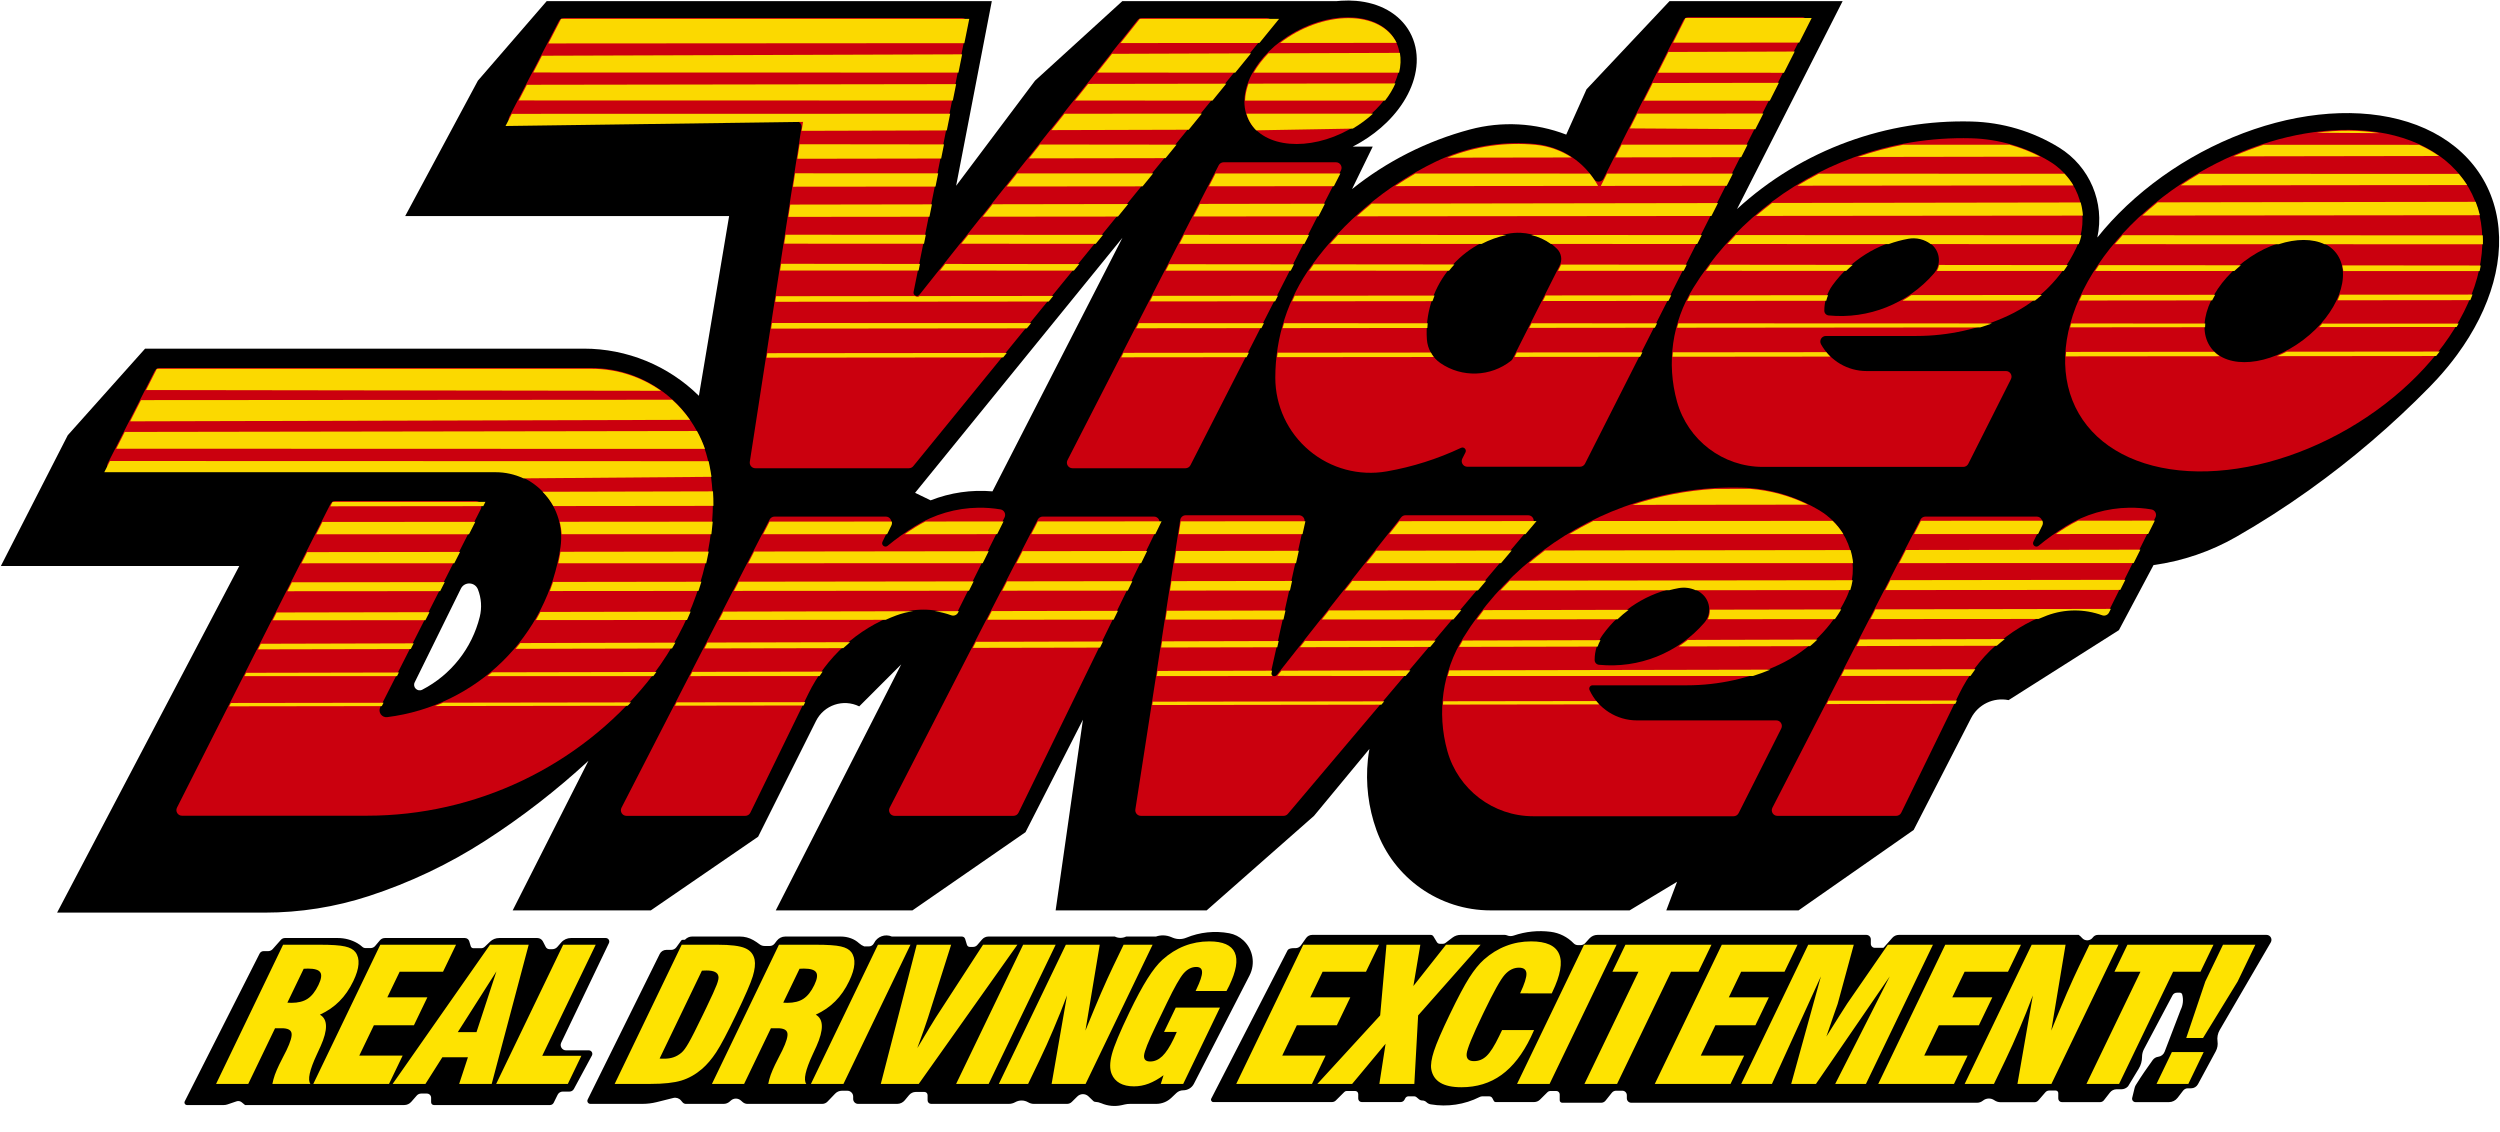 <?xml version="1.0" encoding="UTF-8" standalone="no"?>
<!-- Created by ERK -->

<svg
   width="2237.38mm"
   height="1013.301mm"
   viewBox="0 0 2237.38 1013.301"
   version="1.1"
   id="svg1"
   inkscape:version="1.3.2 (091e20e, 2023-11-25, custom)"
   xml:space="preserve"
   sodipodi:docname="videodriver.svg"
   xmlns:inkscape="http://www.inkscape.org/namespaces/inkscape"
   xmlns:sodipodi="http://sodipodi.sourceforge.net/DTD/sodipodi-0.dtd"
   xmlns="http://www.w3.org/2000/svg"
   xmlns:svg="http://www.w3.org/2000/svg"><sodipodi:namedview
     id="namedview1"
     pagecolor="#ffffff"
     bordercolor="#000000"
     borderopacity="0.25"
     inkscape:showpageshadow="2"
     inkscape:pageopacity="0.0"
     inkscape:pagecheckerboard="true"
     inkscape:deskcolor="#d1d1d1"
     inkscape:document-units="mm"
     inkscape:zoom="0.15976092"
     inkscape:cx="3918.355"
     inkscape:cy="2081.2349"
     inkscape:window-width="2560"
     inkscape:window-height="1351"
     inkscape:window-x="-9"
     inkscape:window-y="-9"
     inkscape:window-maximized="1"
     inkscape:current-layer="svg1" /><defs
     id="defs1"><marker
       id="DistanceX"
       orient="auto"
       refX="0"
       refY="0"
       style="overflow:visible"><path
         d="M 3,-3 -3,3 M 0,-5 V 5"
         style="stroke:#000000;stroke-width:0.5"
         id="path1" /></marker><pattern
       id="Hatch"
       patternUnits="userSpaceOnUse"
       width="8"
       height="8"
       x="0"
       y="0"><path
         d="M8 4 l-4,4"
         stroke="#000000"
         stroke-width="0.25"
         linecap="square"
         id="path2" /><path
         d="M6 2 l-4,4"
         stroke="#000000"
         stroke-width="0.25"
         linecap="square"
         id="path3" /><path
         d="M4 0 l-4,4"
         stroke="#000000"
         stroke-width="0.25"
         linecap="square"
         id="path4" /></pattern><symbol
       id="*Model_Space" /><symbol
       id="*Paper_Space" /><symbol
       id="*Paper_Space0" /><marker
       id="DistanceX-0"
       orient="auto"
       refX="0"
       refY="0"
       style="overflow:visible"><path
         d="M 3,-3 -3,3 M 0,-5 V 5"
         style="stroke:#000000;stroke-width:0.5"
         id="path1-9" /></marker><pattern
       id="Hatch-4"
       patternUnits="userSpaceOnUse"
       width="8"
       height="8"
       x="0"
       y="0"><path
         d="M8 4 l-4,4"
         stroke="#000000"
         stroke-width="0.25"
         linecap="square"
         id="path2-8" /><path
         d="M6 2 l-4,4"
         stroke="#000000"
         stroke-width="0.25"
         linecap="square"
         id="path3-8" /><path
         d="M4 0 l-4,4"
         stroke="#000000"
         stroke-width="0.25"
         linecap="square"
         id="path4-2" /></pattern><symbol
       id="*Model_Space-4" /><symbol
       id="*Paper_Space-5" /><symbol
       id="*Paper_Space0-5" /><marker
       id="DistanceX-8"
       orient="auto"
       refX="0"
       refY="0"
       style="overflow:visible"><path
         d="M 3,-3 -3,3 M 0,-5 V 5"
         style="stroke:#000000;stroke-width:0.5"
         id="path1-4" /></marker><pattern
       id="Hatch-9"
       patternUnits="userSpaceOnUse"
       width="8"
       height="8"
       x="0"
       y="0"><path
         d="M8 4 l-4,4"
         stroke="#000000"
         stroke-width="0.25"
         linecap="square"
         id="path2-6" /><path
         d="M6 2 l-4,4"
         stroke="#000000"
         stroke-width="0.25"
         linecap="square"
         id="path3-3" /><path
         d="M4 0 l-4,4"
         stroke="#000000"
         stroke-width="0.25"
         linecap="square"
         id="path4-7" /></pattern><symbol
       id="*Model_Space-8" /><symbol
       id="*Paper_Space-8" /><symbol
       id="*Paper_Space0-2" /><marker
       id="DistanceX-09"
       orient="auto"
       refX="0.0"
       refY="0.0"
       style="overflow:visible"><path
         d="M 3,-3 L -3,3 M 0,-5 L  0,5"
         style="stroke:#000000; stroke-width:0.5"
         id="path1-48" /></marker><pattern
       id="Hatch-8"
       patternUnits="userSpaceOnUse"
       width="8"
       height="8"
       x="0"
       y="0"><path
         d="M8 4 l-4,4"
         stroke="#000000"
         stroke-width="0.25"
         linecap="square"
         id="path2-2" /><path
         d="M6 2 l-4,4"
         stroke="#000000"
         stroke-width="0.25"
         linecap="square"
         id="path3-4" /><path
         d="M4 0 l-4,4"
         stroke="#000000"
         stroke-width="0.25"
         linecap="square"
         id="path4-5" /></pattern><symbol
       id="*Model_Space-5" /><symbol
       id="*Paper_Space-1" /><symbol
       id="*Paper_Space0-7" /><marker
       id="DistanceX-4"
       orient="auto"
       refX="0.0"
       refY="0.0"
       style="overflow:visible"><path
         d="M 3,-3 L -3,3 M 0,-5 L  0,5"
         style="stroke:#000000; stroke-width:0.5"
         id="path1-3" /></marker><pattern
       id="Hatch-1"
       patternUnits="userSpaceOnUse"
       width="8"
       height="8"
       x="0"
       y="0"><path
         d="M8 4 l-4,4"
         stroke="#000000"
         stroke-width="0.25"
         linecap="square"
         id="path2-23" /><path
         d="M6 2 l-4,4"
         stroke="#000000"
         stroke-width="0.25"
         linecap="square"
         id="path3-34" /><path
         d="M4 0 l-4,4"
         stroke="#000000"
         stroke-width="0.25"
         linecap="square"
         id="path4-1" /></pattern><symbol
       id="*Model_Space-1" /><symbol
       id="*Paper_Space-3" /><symbol
       id="*Paper_Space0-8" /></defs><path
     id="path282"
     style="fill:#000000;fill-opacity:1;stroke:none;stroke-width:3.571;stroke-linecap:round"
     d="m 6930.256,1016.782 h -22.418 c -4.806,0 -9.377,2.09 -12.522,5.727 l -23.889,27.62 c -3.289,3.803 -8.069,5.988 -13.097,5.989 h -114.301 c -7.602,-9e-4 -15.02,-2.338 -21.248,-6.695 -11.688,-8.176 -27.383,-7.6 -38.44,1.411 -5.647,4.602 -12.708,7.115 -19.992,7.115 h -1167.66 c -8.27,0 -14.974,-6.704 -14.972,-14.972 v -10.429 c 0,-8.412 -6.819,-15.23 -15.227,-15.23 h -21.169 c -5.528,0 -10.755,2.513 -14.208,6.83 l -21.341,26.689 c -3.596,4.495 -9.041,7.112 -14.802,7.112 h -131.424 c -4.71,0 -8.527,-3.817 -8.528,-8.528 l -10e-4,-19.721 c 0,-6.334 -5.136,-11.471 -11.472,-11.471 h -19.677 c -3.887,4e-4 -7.619,1.538 -10.381,4.279 l -25.141,24.959 c -5.251,5.212 -12.351,8.137 -19.749,8.139 h -130.311 c -2.288,0 -4.388,-1.264 -5.459,-3.28 l -5.168,-9.719 c -2.051,-3.859 -6.064,-6.27 -10.432,-6.27 h -24.39 c -2.896,0.163 -5.726,0.921 -8.316,2.226 -50.942,25.684 -108.771,34.377 -165.012,24.807 -5.477,-0.932 -10.542,-3.506 -14.524,-7.38 -3.756,-3.655 -8.791,-5.7 -14.032,-5.7 -4.085,0 -8.04,-1.438 -11.173,-4.061 l -8.643,-7.242 c -2.155,-1.806 -4.875,-2.795 -7.687,-2.795 h -18.97 c -4.585,0 -8.802,2.521 -10.972,6.564 l -2.738,5.091 c -2.563,4.776 -7.546,7.756 -12.97,7.758 h -131.47 c -6.461,0 -11.701,-5.242 -11.702,-11.707 l -6e-4,-15.414 c 0,-5.666 -4.591,-10.257 -10.253,-10.257 h -28.709 c -2.954,4e-4 -5.787,1.171 -7.879,3.258 l -28.891,28.802 c -3.414,3.404 -8.038,5.315 -12.858,5.317 h -400.79 c -5.869,0 -9.689,-6.174 -7.071,-11.427 l 257.821,-501.028 c 4.471,-8.975 26.99,-7.324 26.99,-7.324 7.203,2.6e-4 13.956,-3.502 18.102,-9.39 l 17.34,-24.611 c 4.763,-6.757 12.512,-10.777 20.778,-10.777 h 400.18 c 3.769,10e-6 7.265,1.97 9.219,5.194 l 11.729,19.368 c 2.049,3.387 5.722,5.457 9.682,5.457 h 11.008 c 2.857,-2.2e-4 5.638,-0.934 7.919,-2.661 l 24.044,-18.212 c 7.837,-5.934 17.397,-9.146 27.227,-9.146 h 149.26 c 2.475,0 4.926,0.507 7.199,1.489 7.21,3.115 15.324,3.429 22.753,0.88 40.138,-13.771 82.899,-18.151 124.995,-12.802 29.518,3.751 56.878,17.446 77.57,38.829 3.838,3.966 9.12,6.205 14.642,6.205 h 8.931 c 6.044,-4e-5 11.805,-2.564 15.851,-7.055 l 13.871,-15.397 c 6.969,-7.734 16.89,-12.149 27.299,-12.149 h 907.948 c 8.403,4e-5 15.216,6.814 15.214,15.218 v 14.925 c 0,7.489 6.071,13.56 13.558,13.559 h 27.327 c 1.192,2.2e-4 2.327,-0.511 3.119,-1.405 l 28.584,-32.321 c 5.613,-6.344 13.675,-9.976 22.148,-9.976 h 607.174 c 4.119,2.796 7.826,6.154 11.015,9.976 9.796,11.739 28.036,11.077 36.955,-1.342 3.893,-5.42 10.157,-8.634 16.83,-8.634 h 569.548 c 12.931,7e-5 20.992,14.026 14.482,25.2 l -172.478,296.053 c -6.737,11.568 -9.352,25.079 -7.416,38.326 1.681,11.502 -0.398,23.24 -5.926,33.465 l -60.161,111.269 c -4.613,8.529 -13.528,13.844 -23.227,13.845 h -10.96 c -6.246,0 -12.14,2.901 -15.952,7.852 l -18.808,24.422 c -6.982,9.071 -17.78,14.385 -29.23,14.386 h -112.622 c -7.537,0 -13.082,-7.063 -11.292,-14.387 l 8.23,-33.711 c 0.768,-3.152 1.985,-6.178 3.611,-8.986 22.003,-35.693 38.276,-58.071 57.858,-85.605 4.429,-5.793 10.995,-9.571 18.23,-10.492 9.754,-1.242 18.034,-7.746 21.551,-16.929 l 54.319,-141.842 c 7.984,-16.004 9.792,-34.389 5.076,-51.641 -0.968,-3.539 -4.183,-5.994 -7.853,-5.994 h -10.052 c -6.146,-0.102 -11.829,3.253 -14.71,8.682 l -96.43,181.74 c -4.338,8.175 -6.606,17.289 -6.606,26.544 0,13.897 -3.806,27.529 -11.004,39.415 l -36.191,59.759 c -5.825,6.38 -14.063,10.014 -22.7,10.016 h -16.001 c -8.794,0 -17.096,4.053 -22.501,10.986 l -20.279,26.001 c -3.172,4.067 -8.04,6.444 -13.197,6.444 h -128.813 c -6.741,0 -12.205,-5.465 -12.207,-12.206 v -18.39 c 0,-4.688 -3.801,-8.489 -8.491,-8.489 m -4948.899,44.945 h 175.702 c 16.414,0 32.763,-2.02 48.681,-6.008 l 55.651,-13.949 c 9.488,-2.377 19.502,0.835 25.837,8.288 l 5.429,6.383 c 2.554,3.009 6.181,4.904 10.111,5.287 h 128.729 c 7.407,0 14.562,-2.705 20.122,-7.606 l 4.439,-3.91 c 9.559,-8.423 23.894,-8.423 33.453,0 l 6,5.289 c 4.188,3.689 9.483,5.879 15.05,6.227 h 253.827 c 6.67,0 13.052,-2.725 17.671,-7.538 l 25.991,-27.1 c 5.966,-6.222 14.212,-9.739 22.83,-9.739 h 18.261 c 10.916,10e-5 19.765,8.848 19.765,19.762 v 8.036 c 0,9.154 7.421,16.577 16.574,16.579 h 131.972 c 9.896,0 19.275,-4.404 25.598,-12.015 l 14.654,-17.643 c 5.602,-6.743 13.912,-10.643 22.677,-10.643 h 29.213 c 5.879,0 10.643,4.765 10.639,10.643 v 17.643 c 0,6.635 5.38,12.013 12.015,12.015 h 262.182 c 7.572,0 15.016,-1.958 21.611,-5.681 13.686,-7.726 30.454,-7.567 43.991,0.416 5.842,3.445 12.501,5.262 19.286,5.265 h 111.902 c 5.986,0 11.732,-2.36 15.991,-6.566 l 18.791,-18.542 c 10.38,-10.239 27.023,-10.355 37.54,-0.263 l 16.789,16.108 c 1.482,1.421 3.43,2.253 5.481,2.342 7.334,0.317 14.549,1.968 21.29,4.873 21.808,9.398 46.044,11.594 69.187,6.267 l 9.552,-2.194 c 5.865,-1.352 11.863,-2.033 17.88,-2.028 h 88.691 c 18.951,0 37.174,-7.287 50.9,-20.348 l 17.068,-16.239 c 6.25,-5.946 14.547,-9.262 23.174,-9.262 15.183,0 29.092,-8.491 36.033,-21.996 L 4207.51,628.136 c 20.409,-39.721 11.924,-88.167 -20.768,-118.587 -13.358,-12.43 -29.985,-20.79 -47.929,-24.098 -48.81,-8.999 -99.18,-3.713 -145.058,15.224 -14.513,5.99 -30.808,5.99 -45.322,-5e-5 l -6.022,-2.487 c -16.236,-6.701 -34.358,-7.256 -50.972,-1.56 h -100.04 c -0.376,-2.1e-4 -0.745,0.083 -1.083,0.244 -11.828,5.623 -25.559,5.616 -37.381,-0.018 -0.16,-0.076 -0.32,-0.151 -0.482,-0.226 h -426.723 c -8.289,-1.9e-4 -16.164,3.613 -21.569,9.894 l -16.068,18.67 c -3.542,4.118 -8.704,6.486 -14.134,6.486 h -11.099 c -4.482,8e-5 -8.438,-2.925 -9.749,-7.209 l -6.037,-19.708 c -1.478,-4.833 -5.94,-8.133 -10.993,-8.133 h -236.497 c -22.882,-9.941 -49.532,-0.026 -60.354,22.455 -3.217,6.682 -9.977,10.931 -17.395,10.931 h -15.46 c -6.538,-2.495 -12.549,-6.204 -17.713,-10.931 -7.857,-7.192 -17.049,-12.771 -27.056,-16.421 -10.944,-3.992 -22.502,-6.034 -34.153,-6.034 h -187.809 c -11.207,-2.1e-4 -21.776,5.224 -28.583,14.13 l -7.368,9.636 c -3.894,5.097 -9.943,8.087 -16.36,8.087 h -17.861 c -5.983,1.7e-4 -11.8,-1.974 -16.547,-5.616 -6.782,-5.203 -13.906,-9.944 -21.325,-14.191 -13.787,-7.893 -29.398,-12.046 -45.287,-12.046 h -161.383 c -8.671,-2e-4 -16.965,3.537 -22.967,9.794 -0.793,0.826 -1.888,1.294 -3.033,1.294 h -5.957 c -1.899,-4e-5 -3.685,0.913 -4.801,2.455 l -16.401,22.712 c -3.995,5.533 -10.405,8.811 -17.231,8.811 h -16.702 c -9.439,1.8e-4 -18.059,5.352 -22.246,13.81 l -243.3,491.617 c -3.326,6.724 1.566,14.605 9.069,14.607 z M 949.859,501.619 c -5.167,-9e-5 -10.087,2.21 -13.519,6.073 l -27.867,31.364 c -3.877,4.364 -9.437,6.861 -15.274,6.861 h -15.399 c -5.691,2e-5 -10.899,3.2 -13.471,8.276 L 611.546,1053.15 c -2.91,5.744 1.263,12.537 7.702,12.539 h 124.036 c 4.264,0 8.498,-0.704 12.534,-2.08 l 30.641,-10.459 c 5.951,-2.031 12.529,-0.834 17.383,3.162 l 11.381,9.378 h 537.518 c 9.08,0 17.717,-3.921 23.694,-10.757 l 18.669,-21.34 c 3.705,-4.233 9.057,-6.662 14.681,-6.662 h 19.529 c 7.873,-6e-4 14.255,6.381 14.255,14.252 v 15.13 c 0,5.178 4.194,9.375 9.372,9.377 h 392.042 c 5.34,0 10.215,-3.031 12.578,-7.817 l 13.358,-27.033 c 3.204,-6.491 9.815,-10.599 17.052,-10.598 h 22.859 c 6.233,-5e-4 11.964,-3.422 14.921,-8.909 l 60.831,-112.865 c 4.27,-7.921 -1.466,-17.529 -10.463,-17.529 h -76.95 c -13.288,7e-5 -22.022,-13.87 -16.279,-25.851 l 161.212,-336.391 c 3.794,-7.914 -1.974,-17.075 -10.751,-17.075 h -117.561 c -12.605,-7e-5 -24.589,5.465 -32.852,14.981 l -13.016,14.981 c -4.242,4.887 -10.397,7.694 -16.871,7.694 h -9.923 c -5.304,0 -10.159,-2.972 -12.569,-7.694 l -9.44,-18.486 c -3.598,-7.043 -10.839,-11.476 -18.748,-11.476 h -129.211 c -11.293,-8e-5 -22.151,4.357 -30.31,12.163 l -18.128,17.34 c -3.314,3.172 -7.726,4.942 -12.313,4.942 h -26.006 c -4.155,-1.6e-4 -7.821,-2.726 -9.015,-6.708 l -5.057,-16.825 c -1.946,-6.477 -7.909,-10.912 -14.672,-10.912 h -270.497 c -6.343,-7e-5 -12.366,2.796 -16.462,7.642 l -16.232,19.211 c -3.792,4.484 -9.365,7.071 -15.237,7.071 h -17.292 c -3.97,1.1e-4 -7.795,-1.491 -10.717,-4.178 -5.208,-4.789 -10.941,-8.974 -17.089,-12.476 -19.873,-11.319 -42.35,-17.271 -65.222,-17.271 z"
     sodipodi:nodetypes="cccccccccccccccccccccccccccccccccccccccccccccccccccccccccccccccccccccccccccccccccccccccccccccccccccccccccccccccccccccccccccccccccccccccccccccccccccccccccccccccccccccccccccccccccccccccccccccccccccccccccccccccccccccccccccccccccccccccccccccccccccccccccccccccccccccccccccccccccc"
     transform="matrix(0.265,0,0,0.265,3.282,706.555)"
     inkscape:label="RealDrivingExcitementOutline" /><path
     id="text130"
     style="font-style:italic;font-weight:bold;font-size:165.646px;line-height:0;font-family:'Swis721 BlkCn BT';-inkscape-font-specification:'Swis721 BlkCn BT Bold Italic';letter-spacing:0px;word-spacing:0px;display:inline;fill:#fee301;fill-opacity:1;stroke:none;stroke-width:0;stroke-linecap:square;stroke-miterlimit:50;paint-order:stroke fill markers"
     inkscape:label="RealDrivingExcitement"
     d="m 1956.576,928.955 17.058,-50.551 15.848,-32.919 h 28.956 l -15.848,32.919 -30.969,50.551 z m -26.575,41.088 13.707,-28.47 h 28.47 l -13.707,28.47 z M 1082.232,842.492 c -7.819,0 -15.247,1.375 -22.287,4.125 -6.986,2.75 -13.515,6.848 -19.588,12.294 -4.19,3.774 -8.668,9.437 -13.434,16.986 -4.767,7.549 -10.175,17.605 -16.223,30.169 -8.489,17.632 -13.703,30.142 -15.641,37.529 -1.939,7.387 -1.991,13.265 -0.158,17.633 1.468,3.559 3.877,6.282 7.228,8.169 3.405,1.887 7.642,2.831 12.711,2.831 4.475,0 8.855,-0.809 13.139,-2.426 4.364,-1.672 8.806,-4.179 13.327,-7.522 l -2.444,7.764 h 20.059 l 32.865,-68.264 h -39.552 l -10.475,21.757 h 11.404 c -0.335,0.809 -0.711,1.645 -1.126,2.507 -0.361,0.863 -0.932,2.103 -1.71,3.72 -3.427,7.118 -6.795,12.267 -10.106,15.449 -3.311,3.181 -6.935,4.772 -10.871,4.772 -3.936,0 -5.763,-1.806 -5.479,-5.419 0.283,-3.613 3.761,-12.348 10.432,-26.206 l 4.128,-8.574 5.918,-12.294 c 6.672,-13.858 11.671,-22.674 14.998,-26.448 3.381,-3.774 7.12,-5.662 11.219,-5.662 3.451,0 5.191,1.537 5.221,4.61 0.084,3.074 -1.6,8.196 -5.053,15.368 l -0.739,1.537 h 27.661 c 0.286,-0.593 0.689,-1.375 1.21,-2.346 0.547,-1.024 0.938,-1.78 1.171,-2.265 6.36,-13.211 8.036,-23.132 5.028,-29.764 -2.982,-6.686 -10.593,-10.029 -22.833,-10.029 z m 287.972,0 c -7.926,0 -15.41,1.375 -22.449,4.125 -7.014,2.696 -13.571,6.74 -19.672,12.132 -4.349,3.882 -8.725,9.274 -13.126,16.176 -4.401,6.902 -10.21,17.848 -17.427,32.838 -7.217,14.99 -11.947,25.936 -14.192,32.838 -2.244,6.902 -3.061,12.294 -2.45,16.177 0.937,5.446 3.641,9.517 8.113,12.213 4.471,2.696 10.752,4.044 18.84,4.044 13.75,0 25.706,-3.667 35.869,-11 10.243,-7.387 19.025,-18.684 26.345,-33.889 0.831,-1.725 1.427,-3.02 1.788,-3.882 0.415,-0.863 0.778,-1.671 1.087,-2.426 h -28.632 l -2.647,5.5 c -4.128,8.573 -7.847,14.451 -11.158,17.632 -3.231,3.127 -7.031,4.691 -11.398,4.691 -4.691,0 -6.861,-2.157 -6.51,-6.47 0.377,-4.368 5.2,-16.176 14.467,-35.426 l 1.129,-2.346 c 8.619,-17.902 14.79,-28.929 18.515,-33.081 3.75,-4.206 7.971,-6.309 12.662,-6.309 4.314,0 6.557,1.725 6.729,5.176 0.198,3.397 -1.687,9.328 -5.655,17.794 l 28.27,0.081 0.584,-1.213 c 7.269,-15.098 9.296,-26.422 6.083,-33.971 -3.134,-7.603 -11.522,-11.404 -25.164,-11.404 z m -1116.854,2.993 -59.966,124.558 h 28.794 l 23.987,-49.823 h 5.985 c 5.176,0 8.088,1.402 8.733,4.206 0.645,2.804 -0.862,8.008 -4.523,15.61 -0.415,0.863 -1.365,2.723 -2.849,5.581 -1.458,2.804 -2.667,5.203 -3.627,7.199 -1.558,3.235 -2.863,6.282 -3.915,9.14 -0.972,2.804 -1.704,5.5 -2.195,8.088 h 34.051 c -2.708,-3.559 -0.795,-12.348 5.739,-26.367 1.374,-2.966 2.41,-5.23 3.109,-6.794 l 0.195,-0.405 c 6.705,-14.936 6.516,-24.399 -0.567,-28.389 6.79,-3.127 12.593,-7.117 17.41,-11.97 4.871,-4.853 9.032,-10.865 12.485,-18.037 2.83,-5.877 4.38,-10.946 4.651,-15.206 0.325,-4.26 -0.591,-7.846 -2.748,-10.757 -1.851,-2.426 -4.97,-4.125 -9.355,-5.096 -4.36,-1.024 -11.904,-1.536 -22.635,-1.536 z m 22.154,21.353 c 6.039,0 9.753,1.133 11.144,3.397 1.47,2.211 0.92,5.985 -1.65,11.323 -2.778,5.77 -6.017,9.867 -9.72,12.294 -3.649,2.426 -8.493,3.64 -14.532,3.64 -0.377,0 -0.958,-0.027 -1.74,-0.081 -0.729,-0.054 -1.336,-0.081 -1.821,-0.081 l 14.602,-30.33 c 0.485,0 1.118,-0.027 1.899,-0.081 0.835,-0.054 1.441,-0.081 1.818,-0.081 z m 64.85,-21.353 -59.966,124.558 h 67.779 l 12.188,-25.316 H 321.531 l 13.083,-27.177 h 35.83 l 12.032,-24.992 h -35.83 l 11.019,-22.89 h 38.823 l 11.643,-24.184 z m 98.193,0 -87.142,124.558 h 29.36 l 15.127,-23.86 h 22.89 l -7.848,23.86 h 29.118 l 33.114,-124.558 z m 5.741,23.86 -17.836,54.353 h -16.743 z m 59.726,-23.86 -59.966,124.558 h 64.139 l 12.11,-25.154 h -35.022 l 47.857,-99.404 z m 106.058,0 -59.967,124.558 h 32.11 c 11.755,0 20.944,-0.998 27.566,-2.993 6.648,-2.049 12.825,-5.527 18.53,-10.433 4.457,-3.882 8.679,-8.843 12.665,-14.882 3.986,-6.039 9.976,-17.363 17.972,-33.971 7.996,-16.608 12.908,-27.931 14.737,-33.971 1.855,-6.093 2.41,-11.054 1.665,-14.882 -0.981,-4.907 -3.822,-8.358 -8.523,-10.353 -4.675,-2.049 -12.891,-3.073 -24.646,-3.073 z m 22.064,23.051 c 3.397,0 5.966,0.431 7.708,1.294 1.795,0.863 2.831,2.184 3.107,3.963 0.375,1.348 -0.13,3.855 -1.518,7.522 -1.362,3.613 -4.535,10.596 -9.519,20.949 l -2.725,5.662 c -6.075,12.618 -10.366,21.083 -12.874,25.397 -2.454,4.314 -4.584,7.226 -6.389,8.735 -2.203,1.887 -4.563,3.262 -7.082,4.125 -2.464,0.863 -5.26,1.294 -8.388,1.294 h -2.507 c -0.539,0 -1.079,-0.054 -1.621,-0.162 l 37.849,-78.617 c 0.457,-0.054 0.956,-0.081 1.495,-0.081 0.619,-0.054 1.441,-0.081 2.465,-0.081 z m 64.984,-23.051 -59.967,124.558 h 28.794 l 23.987,-49.823 h 5.985 c 5.176,0 8.087,1.402 8.732,4.206 0.645,2.804 -0.862,8.008 -4.523,15.61 -0.415,0.863 -1.365,2.723 -2.848,5.581 -1.458,2.804 -2.667,5.203 -3.627,7.199 -1.558,3.235 -2.863,6.282 -3.915,9.14 -0.973,2.804 -1.704,5.5 -2.195,8.088 h 34.051 c -2.708,-3.559 -0.796,-12.348 5.738,-26.367 1.374,-2.966 2.411,-5.23 3.109,-6.794 l 0.195,-0.405 c 6.706,-14.936 6.516,-24.399 -0.568,-28.389 6.79,-3.127 12.594,-7.117 17.41,-11.97 4.871,-4.853 9.032,-10.865 12.485,-18.037 2.83,-5.877 4.38,-10.946 4.651,-15.206 0.325,-4.26 -0.591,-7.846 -2.748,-10.757 -1.851,-2.426 -4.97,-4.125 -9.355,-5.096 -4.36,-1.024 -11.905,-1.536 -22.635,-1.536 z m 22.153,21.353 c 6.039,0 9.754,1.133 11.144,3.397 1.47,2.211 0.92,5.985 -1.65,11.323 -2.778,5.77 -6.018,9.867 -9.72,12.294 -3.649,2.426 -8.492,3.64 -14.531,3.64 -0.377,0 -0.958,-0.027 -1.74,-0.081 -0.729,-0.054 -1.336,-0.081 -1.822,-0.081 l 14.602,-30.33 c 0.485,0 1.119,-0.027 1.9,-0.081 0.835,-0.054 1.441,-0.081 1.818,-0.081 z m 66.438,-21.353 -59.967,124.558 h 29.118 l 59.966,-124.558 z m 34.701,0 -32.143,124.558 h 33.971 l 88.275,-124.558 h -30.735 l -42.58,65.595 c -2.462,3.882 -7.549,12.321 -15.262,25.316 l -0.982,1.536 c 2.081,-5.554 3.94,-10.703 5.577,-15.448 1.717,-4.799 3.034,-8.654 3.951,-11.566 l 20.745,-65.433 z m 95.238,0 -59.966,124.558 h 29.117 l 59.966,-124.558 z m 38.224,0 -59.964,124.558 h 26.206 l 10.123,-21.029 c 4.387,-9.113 8.607,-18.495 12.661,-28.147 4.133,-9.706 8.14,-19.709 12.019,-30.007 l -13.775,79.183 h 30.41 l 59.965,-124.558 h -25.963 l -9.423,19.573 c -3.115,6.471 -6.715,14.397 -10.8,23.779 -4.031,9.382 -8.677,20.544 -13.936,33.485 l 12.808,-76.838 z m 212.469,0 -59.966,124.558 h 67.779 l 12.188,-25.316 h -38.823 l 13.083,-27.177 h 35.83 l 12.032,-24.992 h -35.83 l 11.02,-22.89 h 38.824 l 11.643,-24.184 z m 74.464,0 -5.62,63.249 -56.207,61.308 h 31.139 l 29.907,-35.912 -5.561,35.912 h 31.301 l 3.392,-61.308 55.928,-63.249 h -30.978 l -29.2,36.963 6.23,-36.963 z m 176.858,0 -59.966,124.558 h 29.118 l 59.966,-124.558 z m 37.016,0 -11.643,24.184 h 23.294 l -48.324,100.374 h 29.198 l 48.324,-100.374 h 24.507 l 11.643,-24.184 z m 86.243,0 -59.966,124.558 h 67.779 l 12.188,-25.316 h -38.823 l 13.084,-27.177 h 35.831 l 12.032,-24.992 h -35.831 l 11.02,-22.89 h 38.823 l 11.643,-24.184 z m 77.349,0 -59.967,124.558 h 27.5 l 43.83,-96.249 -26.602,96.249 h 22.161 l 66.073,-96.249 -48.845,96.249 h 27.5 l 59.967,-124.558 h -40.36 l -36.31,52.573 c -0.525,0.755 -3.04,4.691 -7.545,11.809 -4.425,7.064 -8.143,12.995 -11.155,17.794 2.172,-6.417 4.359,-12.806 6.559,-19.169 2.28,-6.417 3.459,-9.76 3.535,-10.029 l 14.425,-52.978 z m 122.635,0 -59.967,124.558 h 67.779 l 12.188,-25.316 h -38.824 l 13.084,-27.177 h 35.83 l 12.032,-24.992 h -35.831 l 11.02,-22.89 h 38.823 l 11.643,-24.184 z m 77.348,0 -59.966,124.558 h 26.206 l 10.124,-21.029 c 4.387,-9.113 8.607,-18.495 12.661,-28.147 4.133,-9.706 8.14,-19.709 12.02,-30.007 l -13.776,79.183 h 30.412 l 59.966,-124.558 h -25.963 l -9.424,19.573 c -3.115,6.471 -6.715,14.397 -10.801,23.779 -4.032,9.382 -8.677,20.544 -13.937,33.485 l 12.809,-76.838 z m 85.707,0 -11.643,24.184 h 23.294 l -48.324,100.374 h 29.198 l 48.324,-100.374 h 24.508 l 11.643,-24.184 z" /><path
     id="path131"
     style="baseline-shift:baseline;display:inline;overflow:visible;vector-effect:none;stroke-linecap:round;enable-background:accumulate;stop-color:#000000;stop-opacity:1;stroke:none;fill:#000000;fill-opacity:1"
     d="M 1200.346 0.662 C 1199.045 0.745 1197.739 0.854 1196.432 0.989 L 1004.459 0.989 L 926.322 72.183 L 855.681 166.277 L 887.632 0.989 L 489.291 0.989 L 427.699 72.183 L 362.635 193.352 L 652.526 193.352 L 625.483 354.239 C 598.056 327.182 561.078 312.012 522.552 312.012 L 129.858 312.012 L 60.642 389.522 L 0.773 506.551 L 214.139 506.551 L 51.095 816.752 L 236.843 816.752 C 268.512 816.752 299.983 811.752 330.092 801.937 C 366.771 789.98 401.759 773.351 434.192 752.46 C 467.012 731.32 497.936 707.372 526.616 680.886 L 458.827 814.752 L 582.448 814.752 L 678.489 748.819 L 730.302 645.202 C 737.418 630.97 754.69 625.153 768.966 632.179 L 806.548 594.6 L 694.272 814.752 L 816.599 814.752 L 917.779 744.766 L 969.163 644.092 L 944.74 814.752 L 1079.902 814.752 L 1175.986 730.146 L 1225.576 670.227 C 1224.987 673.408 1224.526 676.61 1224.193 679.828 C 1221.992 701.12 1224.598 722.635 1231.818 742.786 C 1247.285 785.952 1288.197 814.752 1334.05 814.752 L 1458.412 814.752 L 1500.894 789.152 L 1491.247 814.752 L 1609.619 814.752 L 1712.629 742.786 L 1763.993 642.744 C 1770.311 630.438 1784.038 623.832 1797.597 626.572 L 1896.316 563.956 L 1927.298 505.727 C 1953.37 502.114 1978.505 493.531 2001.342 480.444 C 2023.611 467.682 2045.231 453.82 2066.121 438.91 C 2105.01 411.153 2141.375 380.023 2174.795 345.879 C 2177.124 343.499 2179.401 341.089 2181.622 338.651 C 2187.936 331.722 2193.802 324.568 2199.163 317.249 C 2206.707 306.949 2213.251 296.321 2218.658 285.53 C 2224.064 274.739 2228.333 263.786 2231.347 252.844 C 2234.36 241.902 2236.118 230.971 2236.519 220.251 C 2236.921 209.53 2235.965 199.02 2233.604 188.981 C 2231.242 178.941 2227.475 169.372 2222.382 160.571 C 2217.288 151.769 2210.869 143.735 2203.341 136.685 C 2195.813 129.635 2187.177 123.57 2177.682 118.576 C 2168.187 113.582 2157.834 109.66 2146.846 106.82 C 2135.857 103.981 2124.233 102.224 2112.184 101.535 C 2100.134 100.846 2087.658 101.225 2074.969 102.633 C 2062.28 104.041 2049.377 106.479 2036.481 109.894 C 2010.689 116.723 1984.924 127.458 1960.969 141.321 C 1937.013 155.183 1914.868 172.172 1896.096 191.132 C 1891.616 195.657 1887.327 200.295 1883.248 205.027 C 1881.111 207.505 1879.032 210.009 1877.013 212.536 C 1883.851 181.162 1870.128 148.891 1842.787 132.051 C 1819.165 117.501 1792.112 109.462 1764.378 108.75 C 1726.678 107.782 1689.132 113.921 1653.703 126.843 C 1617.019 140.224 1583.326 160.693 1554.546 187.084 L 1649.079 0.986 L 1494.157 0.986 L 1419.857 79.914 L 1401.702 120.469 C 1374.191 109.884 1344.036 108.277 1315.556 115.878 L 1315.556 115.879 C 1277.052 126.155 1241.105 144.324 1209.997 169.232 L 1228.545 131.174 L 1210.673 131.174 C 1213.144 129.923 1215.575 128.589 1217.958 127.177 C 1226.437 122.155 1234.303 116.151 1241.158 109.424 C 1248.863 101.863 1255.289 93.39 1259.923 84.385 C 1262.24 79.883 1264.109 75.248 1265.459 70.534 C 1266.809 65.819 1267.64 61.026 1267.871 56.237 C 1268.103 51.448 1267.737 46.663 1266.715 42.029 C 1265.693 37.395 1264.017 32.912 1261.724 28.77 C 1259.43 24.629 1256.521 20.828 1253.135 17.503 C 1249.75 14.177 1245.89 11.327 1241.708 8.981 C 1237.526 6.636 1233.023 4.796 1228.311 3.438 C 1223.599 2.079 1218.678 1.203 1213.633 0.778 C 1209.281 0.411 1204.837 0.379 1200.346 0.662 z M 1004.52 212.822 L 888.213 439.743 C 869.388 438.123 850.443 440.873 832.856 447.779 L 818.952 441.046 L 1004.52 212.822 z M 420.284 522.164 C 423.359 522.289 426.368 524.064 427.698 527.426 C 430.802 535.265 431.381 543.878 429.353 552.062 C 422.383 580.197 403.621 603.961 377.871 617.268 C 373.61 619.47 369.01 614.956 371.131 610.654 L 412.467 526.808 C 414.066 523.566 417.209 522.039 420.284 522.164 z "
     inkscape:label="VideoDriverOutline" /><g
     id="g157"
     inkscape:label="VideoDriver"
     style="display:inline"><path
       d="m 142.92,329.332 c -1.882,1.3e-4 -3.604,1.056 -4.457,2.733 l -41.975,82.534 c -1.692,3.327 0.725,7.267 4.457,7.266 h 342.093 c 17.179,0 33.51,7.462 44.756,20.448 11.246,12.987 16.296,30.217 13.841,47.22 -11.536,79.868 -75.004,142.19 -155.068,152.27 -4.887,0.615 -8.475,-4.482 -6.247,-8.875 l 89.944,-177.287 c 1.687,-3.326 -0.73,-7.262 -4.459,-7.262 H 300.196 c -1.886,-7e-5 -3.611,1.061 -4.463,2.744 L 158.401,722.766 c -1.681,3.326 0.736,7.256 4.462,7.256 h 165.558 c 97.355,-10e-6 189.521,-43.898 250.871,-119.491 33.802,-41.648 54.096,-92.616 58.174,-146.1 1.259,-16.508 0.201,-33.11 -3.142,-49.325 -10.298,-49.943 -54.272,-85.774 -105.266,-85.775 z"
       style="display:inline;fill:#cb000e;fill-opacity:1;stroke:none;stroke-width:0.945;stroke-linecap:round"
       id="path94"
       inkscape:label="D" /><path
       d="m 875.485,454.386 c -19.866,0.286 -39.422,5.924 -56.534,16.496 -8.58,5.301 -16.791,11.18 -24.574,17.594 -2.488,2.051 -6.018,-0.732 -4.604,-3.63 l 7.479,-15.337 c 1.619,-3.321 -0.8,-7.192 -4.495,-7.192 h -99.578 c -1.873,-2e-5 -3.59,1.048 -4.446,2.715 L 556.217,722.86 c -1.711,3.327 0.706,7.286 4.446,7.286 H 667.025 c 1.912,0 3.657,-1.09 4.495,-2.809 l 51.909,-106.446 c 15.974,-32.757 43.935,-58.114 78.092,-70.82 15.877,-5.906 33.337,-5.968 49.256,-0.175 2.389,0.869 5.051,-0.193 6.185,-2.468 l 42.061,-84.366 c 1.5,-3.006 -0.333,-6.606 -3.646,-7.162 -6.612,-1.11 -13.269,-1.609 -19.891,-1.514 z"
       style="fill:#cb000e;fill-opacity:1;stroke:none;stroke-width:0.945;stroke-linecap:round"
       id="path96"
       inkscape:label="r" /><path
       d="m 933.18,462.317 c -1.874,-2e-5 -3.59,1.048 -4.447,2.715 L 796.216,722.86 c -1.71,3.327 0.706,7.286 4.447,7.286 h 106.362 c 1.912,0 3.656,-1.09 4.494,-2.809 L 1037.252,469.509 c 1.62,-3.321 -0.799,-7.192 -4.494,-7.192 z"
       style="fill:#cb000e;fill-opacity:1;stroke:none;stroke-width:0.945;stroke-linecap:round"
       id="path99"
       inkscape:label="i" /><path
       d="m 1061.186,461.129 c -2.465,-4e-5 -4.563,1.798 -4.941,4.234 l -40.155,259.016 c -0.469,3.031 1.875,5.766 4.942,5.766 h 127.72 c 1.472,0 2.869,-0.649 3.82,-1.773 l 218.884,-259.016 c 2.746,-3.25 0.436,-8.227 -3.82,-8.227 h -109.76 c -1.531,-3e-5 -2.978,0.701 -3.926,1.903 l -111.215,140.989 c -1.976,2.505 -5.979,0.603 -5.283,-2.511 L 1167.44,467.22 c 0.698,-3.124 -1.678,-6.09 -4.879,-6.09 z"
       style="fill:#cb000e;fill-opacity:1;stroke:none;stroke-width:0.945;stroke-linecap:round"
       id="path98"
       inkscape:label="v" /><path
       d="m 1558.447,436.392 c -35.818,-0.919 -71.489,4.912 -105.15,17.19 -59.639,21.753 -110.218,62.953 -143.585,116.96 -18.761,30.365 -23.98,67.189 -14.395,101.572 9.621,34.512 41.059,58.385 76.888,58.385 h 179.298 c 1.889,0 3.616,-1.064 4.466,-2.751 l 38.174,-75.775 c 1.675,-3.325 -0.742,-7.25 -4.465,-7.25 h -124.695 c -18.223,-4e-5 -34.783,-10.597 -42.417,-27.144 -0.917,-1.988 0.535,-4.257 2.724,-4.257 h 84.312 c 28.499,3e-5 56.648,-6.273 82.45,-18.373 26.333,-12.349 47.591,-33.415 60.179,-59.635 13.43,-27.973 3.565,-61.572 -22.855,-77.845 -21.369,-13.162 -45.84,-20.434 -70.928,-21.078 z m -50.77,88.825 c 5.822,0.293 11.438,2.556 15.873,6.515 7.48,6.677 8.213,18.122 1.645,25.698 -23.453,27.052 -58.576,41.041 -94.206,37.52 -2.188,-0.216 -3.857,-2.054 -3.86,-4.253 -0.014,-8.17 2.557,-16.134 7.343,-22.755 16.124,-22.301 40.266,-37.481 67.35,-42.351 1.95,-0.351 3.914,-0.472 5.854,-0.375 z"
       style="display:inline;fill:#cb000e;fill-opacity:1;stroke:none;stroke-width:0.945;stroke-linecap:round"
       id="path95"
       inkscape:label="e" /><path
       d="m 1905.484,454.386 c -19.866,0.286 -39.422,5.924 -56.533,16.496 -8.581,5.301 -16.791,11.18 -24.575,17.594 -2.488,2.051 -6.018,-0.732 -4.604,-3.63 l 7.48,-15.337 c 1.62,-3.321 -0.799,-7.192 -4.495,-7.192 h -99.577 c -1.874,-2e-5 -3.591,1.048 -4.447,2.715 l -132.517,257.828 c -1.71,3.327 0.706,7.286 4.447,7.286 h 106.363 c 1.911,-3.7e-4 3.655,-1.091 4.493,-2.809 l 51.909,-106.446 c 15.974,-32.757 43.935,-58.114 78.092,-70.82 15.877,-5.906 33.338,-5.968 49.257,-0.175 2.389,0.869 5.05,-0.193 6.185,-2.468 l 42.061,-84.366 c 1.498,-3.006 -0.335,-6.606 -3.648,-7.162 -6.612,-1.11 -13.269,-1.609 -19.891,-1.514 z"
       style="fill:#cb000e;fill-opacity:1;stroke:none;stroke-width:0.945;stroke-linecap:round"
       id="path97"
       inkscape:label="r" /><path
       d="m 504.674,16.118 c -1.867,0 -3.579,1.041 -4.438,2.699 l -44.482,85.776 c -1.74,3.355 0.728,7.354 4.507,7.302 l 251.997,-3.484 c 3.094,-0.043 5.483,2.706 5.011,5.763 L 671.041,413.289 c -0.468,3.03 1.875,5.763 4.94,5.763 h 137.463 c 1.502,0 2.926,-0.676 3.875,-1.84 L 1137.584,24.278 c 2.663,-3.266 0.338,-8.159 -3.876,-8.159 h -111.737 c -1.526,0 -2.967,0.697 -3.916,1.891 L 822.892,263.765 c -1.959,2.467 -5.912,0.631 -5.29,-2.458 L 865.746,22.105 c 0.623,-3.096 -1.744,-5.987 -4.903,-5.987 z"
       style="display:inline;fill:#cb000e;fill-opacity:1;stroke:none;stroke-width:0.945;stroke-linecap:round"
       id="path84"
       inkscape:label="V" /><path
       d="m 1095.116,145.224 h 100.52 c 3.736,1.8e-4 6.152,3.947 4.453,7.273 l -134.691,263.829 c -0.854,1.673 -2.574,2.726 -4.454,2.726 H 959.815 c -3.74,0 -6.155,-3.954 -4.449,-7.282 L 1090.668,147.942 c 0.856,-1.67 2.574,-2.719 4.449,-2.719 z"
       style="fill:#cb000e;fill-opacity:1;stroke:none;stroke-width:0.945;stroke-linecap:round"
       id="path89"
       inkscape:label="i" /><path
       d="m 1212.37,15.741 c -16.19,-1.363 -35.214,2.784 -53.236,12.762 -36.045,19.957 -54.445,55.69 -41.103,79.824 13.373,24.117 53.423,27.489 89.469,7.532 36.045,-19.957 54.445,-55.69 41.103,-79.824 -6.686,-12.059 -20.042,-18.931 -36.232,-20.294 z"
       style="fill:#cb000e;fill-opacity:1;stroke:none;stroke-width:0.945;stroke-linecap:round"
       id="path83"
       inkscape:label="i" /><path
       d="m 1511,15.374 c -1.888,2.6e-5 -3.615,1.063 -4.465,2.749 l -71.443,141.684 c -1.725,3.42 -6.497,3.711 -8.623,0.525 -11.871,-17.788 -31.088,-29.322 -52.37,-31.432 -30.731,-3.047 -61.707,2.464 -89.501,15.924 -44.005,21.311 -82.045,53.191 -110.721,92.792 -21.152,29.21 -32.54,64.354 -32.54,100.418 0,25.138 11.113,48.99 30.359,65.16 19.247,16.171 44.657,23.005 69.419,18.672 22.991,-4.024 45.339,-11.109 66.448,-21.067 2.581,-1.217 5.243,1.516 3.958,4.064 l -2.818,5.588 c -1.677,3.325 0.74,7.251 4.464,7.252 h 100.894 c 1.885,0 3.61,-1.061 4.461,-2.741 L 1617.181,22.633 c 1.684,-3.325 -0.733,-7.258 -4.461,-7.259 v 0 z m -149.877,192.987 c 12.036,0.588 23.599,5.594 32.327,14.307 3.946,3.94 4.917,9.968 2.407,14.947 l -42.122,83.529 c -0.327,0.649 -0.792,1.219 -1.362,1.67 -18.338,14.51 -43.994,15.371 -63.263,2.121 -7.073,-4.864 -11.539,-12.691 -12.125,-21.255 -3.087,-45.087 27.73,-85.477 72.032,-94.407 4.03,-0.812 8.095,-1.107 12.107,-0.911 z"
       style="fill:#cb000e;fill-opacity:1;stroke:none;stroke-width:0.945;stroke-linecap:round"
       id="path82"
       inkscape:label="d" /><path
       d="m 1763.993,123.746 c -35.818,-0.919 -71.489,4.912 -105.15,17.19 -59.639,21.753 -110.218,62.953 -143.585,116.959 -18.761,30.365 -23.98,67.189 -14.395,101.572 9.621,34.512 41.059,58.385 76.887,58.385 h 179.3 c 1.888,0.003 3.615,-1.062 4.464,-2.748 l 38.174,-75.776 v 0 c 1.675,-3.325 -0.742,-7.249 -4.466,-7.249 h -124.694 c -16.94,0 -32.551,-9.171 -40.801,-23.966 -1.858,-3.333 0.551,-7.435 4.367,-7.435 h 81.053 c 28.498,0 56.648,-6.273 82.45,-18.374 26.333,-12.349 47.591,-33.416 60.179,-59.635 13.43,-27.973 3.565,-61.571 -22.855,-77.845 -21.369,-13.162 -45.84,-20.434 -70.928,-21.078 z m -50.77,88.823 c 5.822,0.293 11.438,2.556 15.873,6.515 7.48,6.677 8.212,18.123 1.644,25.699 -23.453,27.052 -58.576,41.04 -94.206,37.52 -2.188,-0.216 -3.856,-2.054 -3.86,-4.253 -0.014,-8.17 2.556,-16.134 7.343,-22.755 16.124,-22.301 40.266,-37.481 67.35,-42.351 1.95,-0.351 3.914,-0.472 5.854,-0.375 z"
       style="fill:#cb000e;fill-opacity:1;stroke:none;stroke-width:0.945;stroke-linecap:round"
       id="path88"
       inkscape:label="e" /><path
       d="m 2094.114,116.314 c -40.732,1.239 -85.129,14.577 -125.621,38.009 -46.277,26.779 -83.664,64.551 -103.937,105.007 -20.273,40.456 -21.773,80.282 -4.169,110.72 17.619,30.429 52.897,48.974 98.075,51.555 45.178,2.581 96.554,-11.014 142.831,-37.794 46.277,-26.779 83.663,-64.551 103.936,-105.007 20.273,-40.456 21.773,-80.282 4.169,-110.72 -17.619,-30.429 -52.897,-48.974 -98.075,-51.554 -5.647,-0.323 -11.391,-0.393 -17.21,-0.215 z m -38.444,97.964 c 14.937,-1.344 27.848,2.661 35.192,12.332 14.668,19.358 1.509,54.047 -29.395,77.49 -30.904,23.443 -67.856,26.767 -82.545,7.425 -14.668,-19.358 -1.509,-54.047 29.395,-77.49 15.452,-11.721 32.416,-18.413 47.353,-19.757 z"
       style="fill:#cb000e;fill-opacity:1;stroke:none;stroke-width:0.945;stroke-linecap:round"
       id="path86"
       inkscape:label="o" /></g><path
     id="path594"
     style="display:inline;fill:#fbd900;fill-opacity:1;stroke:none;stroke-width:0.945;stroke-linecap:round"
     d="m 836.425,546.978 c 5.074,0.684 10.06,1.912 14.871,3.663 2.389,0.869 5.05,-0.192 6.185,-2.468 l 0.616,-1.238 z m 913.479,82.951 1.455,-3 -115.014,0.164 -1.535,3 z m 17.887,-30.999 -117.106,0.241 -2.963,5.773 115.831,-0.015 c 1.359,-2.036 2.773,-4.036 4.238,-5.999 z m 26.434,-27 c -2.458,1.92 -4.856,3.921 -7.18,6 l -125.565,0.257 3.043,-5.908 z m 93.259,-23.757 1.617,-3.243 -210.741,0.41 -4.471,8.705 150.47,-0.114 c 2.53,-1.113 5.091,-2.152 7.681,-3.115 15.877,-5.906 33.338,-5.968 49.256,-0.175 2.389,0.869 5.05,-0.192 6.188,-2.467 z m 14.582,-29.244 -210.291,0.283 -4.551,8.871 210.344,-0.153 z m -196.4,-26.718 209.868,-0.28 -6.006,11.999 -209.894,0.026 z m 222.806,-26.281 -68.664,0.05 c -3.547,1.697 -6.996,3.582 -10.337,5.646 -3.271,2.021 -6.489,4.126 -9.656,6.313 l 82.677,-0.011 z m -100.7,4.323 c 0.652,-1.337 0.675,-2.895 0.058,-4.25 l -108.722,0.08 -6.112,11.872 111.019,-0.013 z m -366.802,-18.428 157.036,-0.175 c -16.245,-7.975 -33.857,-12.777 -51.902,-14.15 l -31.917,0.077 c -24.924,1.526 -49.54,6.317 -73.217,14.248 z m -56.544,26.166 245.251,-0.027 c -2.677,-4.325 -5.883,-8.297 -9.548,-11.823 l -214.333,0.155 c -7.288,3.59 -14.418,7.492 -21.37,11.695 z m 254.014,25.97 -290.221,0.034 c 4.658,-3.937 9.443,-7.723 14.346,-11.351 l 273.568,-0.365 c 1.146,3.809 1.921,7.722 2.306,11.682 z m -0.452,15.297 c -0.475,2.998 -1.172,5.956 -2.087,8.849 l -138.399,0.102 c -4.747,-2.141 -10.031,-2.793 -15.156,-1.872 -2.855,0.513 -5.688,1.143 -8.491,1.888 l -151.037,0.111 c 2.716,-2.948 5.494,-5.838 8.334,-8.667 z m -330.174,26.766 c -2.125,2.725 -4.2,5.488 -6.223,8.287 l 126.003,-0.095 c 3.149,-3.016 6.48,-5.836 9.974,-8.444 z m 202.378,-0.393 c 0.086,2.947 -0.54,5.872 -1.826,8.525 l 113.827,-0.085 c 1.977,-2.812 3.84,-5.704 5.584,-8.668 z m -19.72,27.065 116.009,-0.313 c -2.118,2.04 -4.309,4.006 -6.564,5.892 l -117.599,0.243 c 2.805,-1.816 5.526,-3.759 8.155,-5.823 z m -80.674,5.972 c 0.69,-1.986 1.541,-3.913 2.545,-5.762 l -123.287,0.332 c -1.108,1.867 -2.169,3.762 -3.18,5.684 z m -132.689,21.238 c -0.534,1.685 -1.032,3.381 -1.496,5.087 l 273.295,-0.034 c 5.237,-1.662 10.398,-3.546 15.473,-5.646 z m -5.723,30.679 c 0.062,-1 0.136,-2 0.222,-2.998 l 136.986,-0.193 c 0.8,1.033 1.644,2.032 2.529,2.994 z m -48.144,-152.573 9.141,-11.589 122.775,-0.09 -9.856,11.663 z m 100.089,25.985 9.562,-11.314 -121.354,0.161 -8.808,11.168 z m -177.617,-25.977 2.574,-11.536 -111.596,0.082 -1.778,11.467 z m -3.331,14.917 -109.802,0.148 -1.696,10.946 109.022,-0.011 z m -7.938,35.534 1.91,-8.543 -107.958,0.146 -1.315,8.477 z m 175.62,-8.776 -119.832,0.161 -6.768,8.58 119.287,-0.087 z m -147.092,34.721 6.405,-8.123 118.406,-0.23 -6.985,8.263 z m -138.684,-7.842 -1.23,7.948 105.59,-0.079 1.802,-8.075 z m 100.063,27.104 -1.246,5.575 -103.915,0.214 0.855,-5.509 z m 135.623,5.294 4.792,-5.673 -116.938,0.315 -4.416,5.596 z m -21.992,26.022 4.244,-5.019 -115.379,0.238 -3.7,4.675 c -0.067,0.085 114.836,0.106 114.836,0.106 z m -222.753,0.029 0.709,-4.583 102.484,-0.209 -0.453,2.024 c -0.222,0.992 0.074,2.028 0.786,2.754 l -103.526,0.013 m -4.022,25.929 205.086,-0.291 2.535,-3.003 -207.155,0.296 z m -70.39,-2.897 -1.463,2.998 m 1.463,-2.998 -115.057,0.161 m -1.54,3 1.54,-3 m -1.54,3 115.133,-0.164 m -101.682,-26.009 2.178,-4.239 m -2.178,4.239 114.374,-0.013 m 2.175,-4.461 -2.175,4.461 m 2.175,-4.461 -114.371,0.235 m 124.608,-21.228 -113.818,0.233 2.781,-5.405 113.707,-0.304 z m -100.88,-24.937 113.08,-0.085 3.852,-7.895 -112.943,0.22 z m 17.666,-34.372 -4.313,8.39 112.398,-0.082 4.125,-8.459 z m 120.052,-16.232 5.323,-10.917 -111.498,0.148 -5.54,10.782 z m 12.679,-26.001 5.588,-11.459 -110.765,0.082 -5.853,11.39 z m -345.265,-11.202 109.392,-0.08 c 0.317,1.168 0.199,2.412 -0.331,3.5 l -3.81,7.811 -111.032,0.013 z m 203.729,11.218 5.67,-11.372 -69.844,0.052 c -3.004,1.497 -5.939,3.131 -8.795,4.895 -3.331,2.058 -6.608,4.204 -9.826,6.435 z m -7.607,15.259 -209.875,0.28 -5.39,10.485 209.91,-0.024 z m -17.634,35.37 4.175,-8.371 -210.293,0.28 -4.236,8.244 z m -219.871,18.666 169.786,-0.33 c -5.148,0.714 -10.202,1.988 -15.073,3.8 -3.185,1.185 -6.326,2.484 -9.418,3.894 l -149.137,0.113 z m -16.939,32.959 2.701,-5.255 127.691,-0.343 c -2.071,1.723 -4.094,3.505 -6.065,5.342 z m 103.076,24.755 c 0.9,-1.349 1.823,-2.683 2.769,-4 l -116.637,0.24 -1.939,3.776 z m -129.418,26.498 1.54,-3 115.067,-0.161 -1.463,2.998 z m -171.529,-178.586 1.95,-3.847 H 297.64 l -2.021,4 z m -7.131,14.052 -136.848,0.101 -5.559,11.001 136.784,-0.018 z m -18.815,37.084 5.159,-10.165 -136.843,0.183 -5.054,9.999 z m -8.538,16.833 -136.795,0.183 -4.043,8.001 136.737,-0.098 z m -17.291,34.081 3.633,-7.162 -136.787,0.265 -3.537,7.001 z m -10.52,20.735 -136.79,0.368 -2.527,5.001 136.737,-0.28 z m -13.234,26.085 -136.7,0.283 -1.516,3 136.559,-0.018 z m -15.264,30.088 1.521,-3 -136.607,0.193 -1.516,3 z m 47.689,-0.068 172.42,-0.244 c 0.956,-0.995 1.906,-1.995 2.85,-3.002 l -167.979,0.238 c -2.408,1.056 -4.839,2.059 -7.292,3.008 z m 198.057,-30.495 c -0.916,1.245 -1.843,2.483 -2.781,3.712 l -148.537,0.019 c 1.413,-1.121 2.809,-2.263 4.188,-3.427 z m -121.848,-25.865 138.851,-0.373 c -0.996,1.757 -2.012,3.503 -3.048,5.236 l -140.012,0.288 c 1.435,-1.691 2.838,-3.408 4.209,-5.151 z m 17.997,-27.835 c -1.283,2.457 -2.624,4.885 -4.021,7.281 L 614.837,554.846 c 1.127,-2.463 2.217,-4.944 3.267,-7.44 z M 627.706,520.634 c -0.823,2.755 -1.691,5.496 -2.604,8.223 l -133.035,0.098 c 1.034,-2.69 2.002,-5.405 2.905,-8.143 z m 6.541,-26.991 -132.641,0.177 c -0.567,3.444 -1.236,6.871 -2.004,10.276 l 132.472,-0.016 c 0.795,-3.464 1.519,-6.944 2.173,-10.438 z m -133.377,-26.673 136.979,-0.1 c -0.31,3.746 -0.7,7.484 -1.169,11.213 l -134.035,0.016 c -0.236,-3.758 -0.83,-7.484 -1.775,-11.128 z m 137.226,-27.228 -152.516,0.368 c 3.779,3.807 7.023,8.111 9.641,12.792 l 143.274,-0.161 c 0.026,-4.337 -0.107,-8.673 -0.399,-12.999 z M 443.557,422.61 c 8.607,-5e-5 17.112,1.877 24.919,5.5 l 168.261,-1.367 c -0.518,-3.649 -1.15,-7.281 -1.894,-10.89 -0.214,-1.04 -0.444,-2.077 -0.69,-3.11 l -535.739,-0.164 -5.102,10.032 z m 187.358,-20.866 c -1.951,-5.52 -4.349,-10.871 -7.171,-16.001 l -512.106,0.836 -7.628,14.999 z m -13.412,-26 c -4.624,-6.578 -9.972,-12.615 -15.942,-18 l -475.429,0.334 -9.663,19 z M 591.551,349.743 C 573.419,336.948 551.771,330.078 529.579,330.078 H 140.372 l -9.662,19 z m 369.567,-107.576 4.747,-5.823 -119.989,-0.122 -4.688,5.903 z m -270.245,46.905 -0.773,5.001 228.891,-0.22 3.829,-4.696 z m -4.172,27.001 -0.619,4 211.706,-0.206 3.262,-4.003 z m 1111.839,-186.547 -95.101,-0.024 c -13.838,2.652 -27.454,6.324 -40.742,10.985 l 163.258,-0.273 c -8.743,-4.501 -17.928,-8.083 -27.414,-10.689 z m -622.83,107.031 c -0.441,0.599 -0.88,1.2 -1.316,1.802 -0.928,1.282 -1.838,2.576 -2.731,3.883 l 125.154,0.044 c 1.536,-1.933 3.149,-3.803 4.839,-5.603 z m 21.803,-26.307 c -2.442,2.622 -4.836,5.289 -7.181,7.998 l 135.651,0.048 c 7.012,-3.625 14.471,-6.312 22.184,-7.991 z m 653.039,26.991 -115.17,-0.117 c -0.372,1.864 -1.034,3.658 -1.96,5.319 l 113.557,0.04 c 1.234,-1.717 2.425,-3.465 3.573,-5.242 z m -495.051,82.177 112.35,-0.108 2.027,-4 -112.361,0.111 z m 13.11,-26.001 2.069,-4.101 112.337,0.042 -2,3.95 z m 14.626,-29.006 112.466,-0.108 -2.532,5.003 -112.456,0.106 z m 13.806,-27.631 112.54,0.114 -2.768,5.466 -112.44,-0.04 2,-3.963 c 0.257,-0.51 0.48,-1.037 0.667,-1.577 z m -9.068,-18.463 c -5.295,-3.815 -11.296,-6.537 -17.653,-8.006 l 152.694,0.053 -4.051,7.998 z m 709.194,24.255 121.972,0.045 c 0.368,-1.672 0.704,-3.339 1.006,-5 l -123.877,-0.127 m 0.905,5.083 c -0.182,-1.753 -0.488,-3.449 -0.917,-5.082 m -4.222,31.241 118.766,-0.114 c 0.693,-1.667 1.361,-3.334 1.993,-5 l -118.695,0.114 m -2.054,5 c 0.763,-1.671 1.448,-3.339 2.051,-5 m 104.482,28.885 c 0.595,-0.999 1.183,-1.999 1.757,-2.999 l -121.954,-0.045 c -0.929,1.068 -1.885,2.123 -2.861,3.163 z m -18.329,25.999 c 1.081,-1.327 2.142,-2.66 3.179,-4 l -137.013,0.134 c -2.859,1.487 -5.744,2.826 -8.643,4.004 z m -107.422,-199.811 56.759,0.36 c -17.604,-2.836 -36.779,-2.958 -56.759,-0.36 z m 92.308,10.813 -139.345,-0.035 c -9.071,2.962 -18.1,6.419 -27.015,10.342 l 184.009,-0.307 c -5.417,-3.782 -11.315,-7.123 -17.648,-10 z m 35.408,25.999 -232.381,-0.085 c -5.611,3.272 -11.117,6.721 -16.491,10.334 l 256.302,-0.249 c -2.232,-3.491 -4.708,-6.828 -7.429,-10 z m 15.059,25 -284.62,0.463 c -4.756,3.823 -9.36,7.769 -13.803,11.827 l 302.207,-0.291 c -0.989,-4.12 -2.251,-8.124 -3.783,-11.999 z m -315.992,29.883 c -2.398,2.636 -4.724,5.303 -6.971,7.997 l 146.721,0.053 c 15.597,-5.064 30.237,-5.059 40.986,0.015 l 141.756,0.051 c 0.056,-2.695 0.016,-5.363 -0.127,-8 l -322.372,-0.114 m 100.044,32.036 -124.617,-0.045 c 1.117,-1.747 2.26,-3.489 3.434,-5.223 l 127.025,0.129 c -2.014,1.65 -3.962,3.365 -5.842,5.139 z m -136.478,21.413 119.283,-0.114 c -0.97,1.662 -1.873,3.33 -2.702,5.001 l -118.851,0.114 c 0.727,-1.667 1.482,-3.334 2.27,-5.001 z m -10.527,28.998 c 0.293,-1.15 0.599,-2.303 0.923,-3.458 l 120.041,0.044 c -0.097,1.114 -0.148,2.214 -0.157,3.298 z m -3.861,25.989 c 0.056,-1.326 0.132,-2.659 0.233,-3.997 l 132.613,-0.128 c 1.442,1.483 3.056,2.817 4.837,3.991 z m -351.928,0.342 c 0.069,-1.333 0.159,-2.666 0.269,-3.998 l 137.34,-0.133 c 1.107,1.398 2.297,2.732 3.554,3.993 z m 4.048,-25.991 c 0.346,-1.315 0.713,-2.623 1.101,-3.926 l 280.738,0.103 c -3.5,1.289 -7.039,2.477 -10.611,3.562 z m 135.129,-29.12 -123.548,0.117 c -0.905,1.648 -1.774,3.316 -2.606,5.001 l 124.513,-0.119 c 0.436,-1.702 0.985,-3.372 1.641,-4.999 z m 74.474,-0.071 116.869,-0.113 c -1.988,1.732 -4.032,3.401 -6.119,5.005 l -118.717,0.114 c 2.722,-1.555 5.382,-3.225 7.967,-5.006 z m -58.239,-21.685 c 1.895,-1.863 3.864,-3.653 5.902,-5.368 l -127.531,-0.129 c -1.36,1.802 -2.698,3.619 -4.014,5.452 z m -98.893,-32.038 c -2.536,2.618 -5.025,5.284 -7.461,7.998 l 144.409,0.053 c 5.71,-2.079 11.587,-3.664 17.566,-4.739 7.048,-1.267 14.306,0.455 20.031,4.753 l 132.476,0.048 c 0.981,-2.608 1.779,-5.281 2.385,-7.999 z m 18.173,-17.136 292.574,-0.28 c -0.28,-3.978 -0.95,-7.919 -2.004,-11.767 l -276.207,0.449 c -4.917,3.708 -9.706,7.576 -14.365,11.598 m 276.102,-37.75 -219.821,-0.081 c -6.558,3.344 -12.985,6.944 -19.264,10.791 l 247.044,-0.238 c -2.262,-3.769 -4.929,-7.28 -7.96,-10.472 z m -350.338,-117.296 112.922,-0.074 11.139,-22 h -112.929 z m 108.873,7.924 -9.631,19 -112.805,-0.026 9.377,-18.595 z m -14.182,28.001 -8.096,15.999 -112.765,-0.026 7.967,-15.798 z m -13.917,27.501 -7.091,13.999 -112.366,-0.714 6.689,-13.261 z m -14.102,27.847 -5.662,11.195 -112.776,0.188 5.755,-11.411 z m -18.632,36.793 -112.673,0.111 5.562,-11.033 112.62,0.042 z m -170.732,-36.618 c -27.021,-2.679 -54.288,1.253 -79.451,11.458 l 111.456,-0.186 c -9.608,-6.274 -20.586,-10.14 -32.005,-11.273 m 48.108,25.691 -155.985,-0.059 c -6.164,3.54 -12.198,7.3 -18.092,11.274 l 181.552,-0.175 c -2.142,-3.905 -4.645,-7.601 -7.475,-11.041 z m 108.944,37.947 -317.344,0.304 c 4.278,-3.914 8.67,-7.702 13.17,-11.358 l 310.026,-0.503 z m -375.228,76.349 c 0.741,-1.679 1.51,-3.347 2.304,-5.001 l 125.124,-0.119 c -0.667,1.649 -1.285,3.316 -1.853,5.001 z m 120.983,23.879 c 0.074,-1.41 0.182,-2.817 0.323,-4.222 l -128.566,-0.046 c -0.441,1.458 -0.862,2.923 -1.264,4.393 z m -134.492,26.121 c 0.15,-1.335 0.316,-2.668 0.498,-3.999 l 137.192,-0.133 c 0.73,1.4 1.576,2.736 2.529,3.995 z m -25.236,-3.974 -112.189,0.108 -2.053,4 112.199,-0.108 z m -98.563,-26.464 112.054,0.04 -2.257,4.419 -112.138,0.108 z m 122.052,-19.547 2.553,-5.001 -112.072,0.106 -2.564,5.003 z m -94.991,-33.218 111.892,0.114 -2.908,5.696 -111.945,-0.04 z m 125.317,-26.183 -111.868,-0.042 -4.104,8.001 111.89,0.04 z m -97.652,-27.765 111.921,-0.183 -5.781,11.322 -111.908,0.108 z m 119.93,-15.875 5.797,-11.351 -111.744,-0.04 -5.898,11.499 z m 35.033,-64.907 c -5.43,4.995 -11.533,9.508 -18.095,13.385 l -86.484,1.543 c -4.176,-4.193 -7.118,-9.236 -8.694,-14.902 z m 20.007,-27.044 -131.465,0.204 c -1.881,5.146 -2.932,10.244 -3.123,15.154 l 125.32,0.029 c 3.847,-4.984 6.966,-10.162 9.268,-15.387 z m 4.016,-27.355 -117.651,0.394 c -5.343,5.447 -9.813,11.295 -13.237,17.318 l 130.156,0.029 c 1.498,-6.18 1.744,-12.174 0.732,-17.741 z m -46.093,-31.082 c -20.433,0.013 -43.017,8.222 -61.111,22.21 l 104.296,-0.069 c -6.792,-13.972 -22.752,-22.155 -43.185,-22.141 z m -79.587,22.223 17.587,-21.577 h -124.68 l -17.201,21.659 z m -21.654,26.567 -123.648,-0.029 13.356,-16.82 124.362,-0.415 z m -20.375,24.998 12.322,-15.116 -123.619,0.191 -11.827,14.896 z m -132.48,11.75 -11.66,14.684 122.878,-0.347 11.708,-14.364 z m -31.742,39.971 122.232,-0.204 9.835,-12.068 -122.211,-0.138 z m 111.091,13.465 -121.748,-0.045 -9.324,11.742 121.637,-0.119 z m -143.69,27.588 121.367,-0.198 -9.136,11.21 -121.068,0.116 z m 98.875,27.398 -120.597,-0.045 -6.353,7.998 120.43,0.042 z m -44.551,54.66 -4.077,5.001 -244.755,0.235 0.773,-5.001 124.566,-0.119 c 1.112,0.921 2.722,0.92 3.832,-0.003 z m -119.317,-28.639 -124.262,-0.124 -0.926,5.998 123.994,0.045 m 1.193,-5.919 -1.193,5.919 m 6.443,-31.999 -125.492,-0.045 -1.238,8.001 125.119,0.045 m 1.611,-8.001 -1.611,8.001 m 7.096,-35.253 -126.804,0.206 -1.701,11.001 126.272,-0.122 m 2.233,-11.086 -2.233,11.086 m 7.816,-38.833 -2.381,11.83 m 2.381,-11.83 -128.061,-0.048 -1.855,12.002 127.534,-0.124 m 7.596,-37.73 -2.545,12.639 m 2.545,-12.639 -129.257,-0.146 -2.008,12.999 128.72,-0.214 m 8.067,-40.082 -392.303,0.087 -5.649,10.89 266.263,-3.68 -1.236,7.998 129.918,-0.368 m 3.006,-14.928 -3.006,14.928 m 5.387,-26.752 -388.461,-0.09 7.26,-13.999 384.156,-0.598 m 0,0 -2.955,14.687 m 8.321,-41.344 -376.039,1.254 -7.779,14.999 380.529,0.087 m 3.289,-16.341 -3.289,16.341 m 5.3,-26.334 -372.345,0.249 11.406,-22 h 365.318 m 0,0 -4.379,21.751 M 2301.902,1080.291 V -66.99 m -2366.428,0 V 1080.291 m 0,0 H 2301.902 m 0,-1147.281 H -64.524"
     sodipodi:nodetypes="cccccccccccccccccccccccccccccccccccccccccccccccccccccccccccccccccccccccccccccccccccccccccccccccccccccccccccccccccccccccccccccccccccccccccccccccccccccccccccccccccccccccccccccccccccccccccccccccccccccccccccccccccccccccccccccccccccccccccccccccccccccccccccccccccccccccccccccccccccccccccccccccccccccccccccccccccccccccccccccccccccccccccccccccccccccccccccccccccccccccccccccccccccccccccccccccccccccccccccccccccccccccccccccccccccccccccccccccccccccccccccccccccccccccccccccccccccccccccccccccccccccccccccccccccccccccccccccccccccccccccccccccccccccccccccccccccccccccccccccccccccccccccccccccccccccccccccccccccccccccccccccccccccccccccccccccccccccccccscccscccccccccccccccccccccccccccccccccccccccccccccccccccccccccccccccccccccccccccccccccccccccccccccccccccccccccccccccccccccc"
     inkscape:label="Lines" /></svg>
